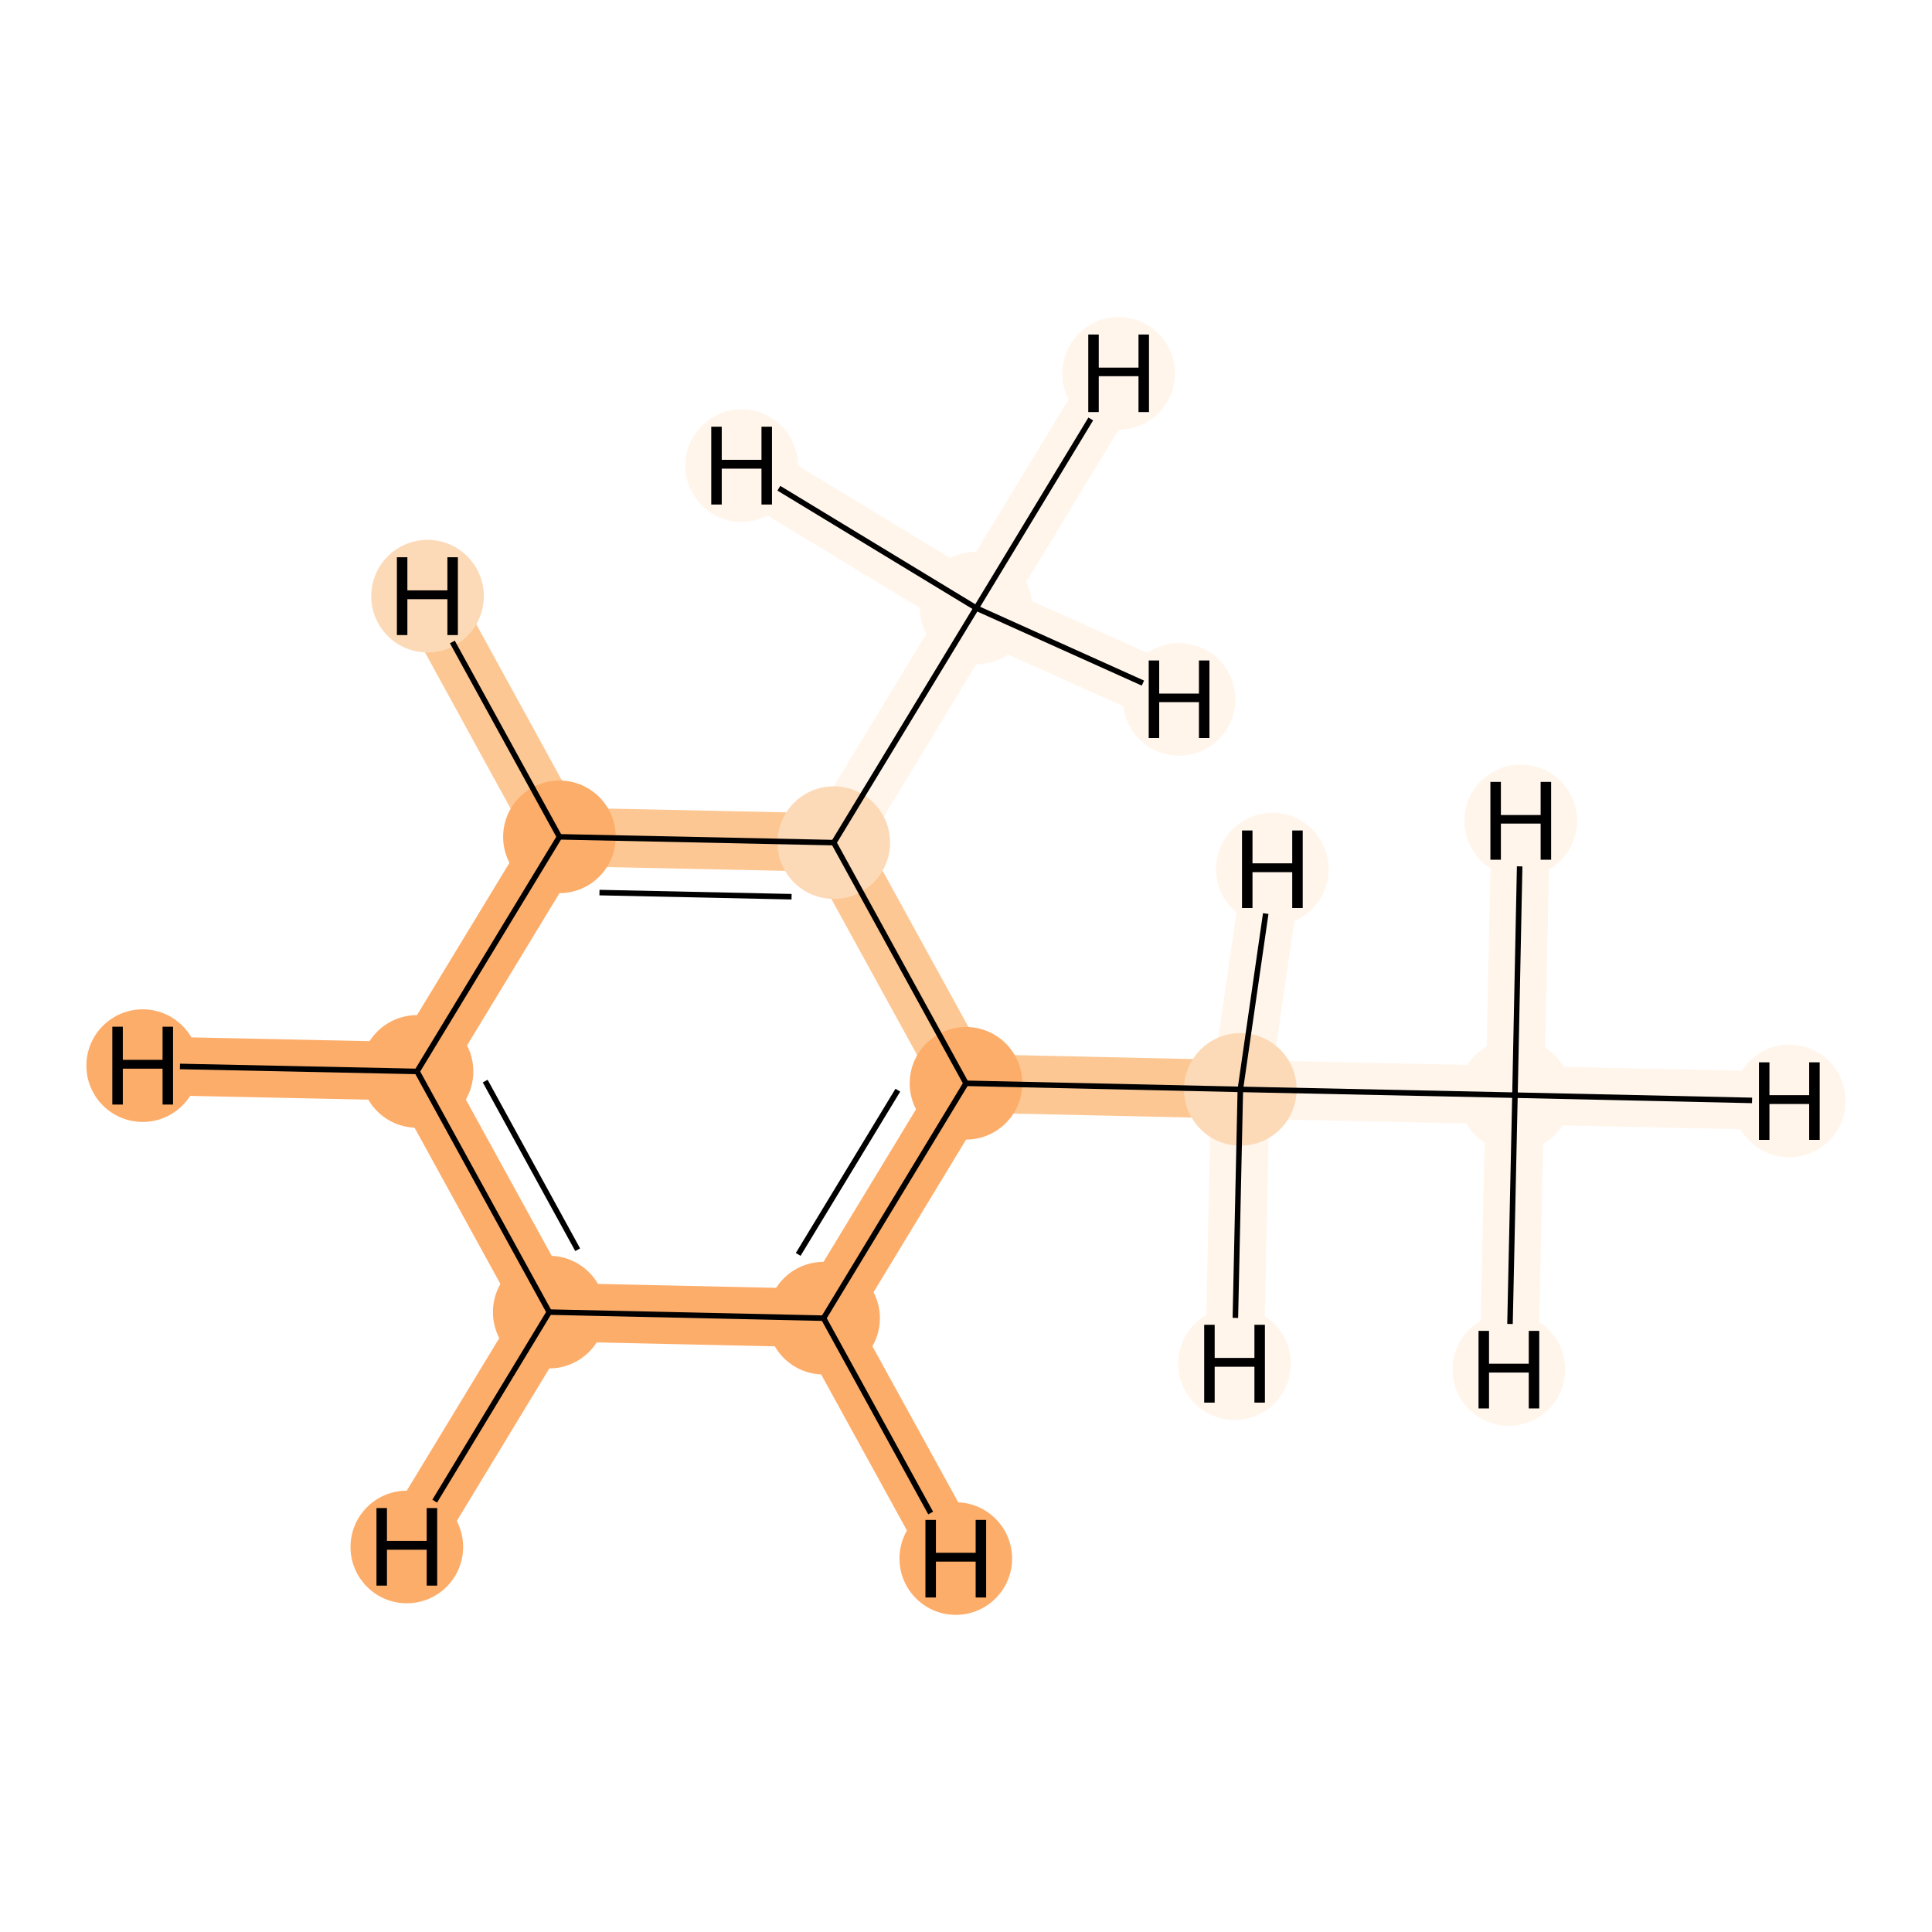 <?xml version='1.0' encoding='iso-8859-1'?>
<svg version='1.1' baseProfile='full'
              xmlns='http://www.w3.org/2000/svg'
                      xmlns:rdkit='http://www.rdkit.org/xml'
                      xmlns:xlink='http://www.w3.org/1999/xlink'
                  xml:space='preserve'
width='700px' height='700px' viewBox='0 0 700 700'>
<!-- END OF HEADER -->
<rect style='opacity:1.0;fill:#FFFFFF;stroke:none' width='700.0' height='700.0' x='0.0' y='0.0'> </rect>
<path d='M 548.9,396.8 L 449.4,394.7' style='fill:none;fill-rule:evenodd;stroke:#FFF5EB;stroke-width:21.2px;stroke-linecap:butt;stroke-linejoin:miter;stroke-opacity:1' />
<path d='M 548.9,396.8 L 648.3,398.9' style='fill:none;fill-rule:evenodd;stroke:#FFF5EB;stroke-width:21.2px;stroke-linecap:butt;stroke-linejoin:miter;stroke-opacity:1' />
<path d='M 548.9,396.8 L 546.7,496.2' style='fill:none;fill-rule:evenodd;stroke:#FFF5EB;stroke-width:21.2px;stroke-linecap:butt;stroke-linejoin:miter;stroke-opacity:1' />
<path d='M 548.9,396.8 L 551.0,297.4' style='fill:none;fill-rule:evenodd;stroke:#FFF5EB;stroke-width:21.2px;stroke-linecap:butt;stroke-linejoin:miter;stroke-opacity:1' />
<path d='M 449.4,394.7 L 350.0,392.5' style='fill:none;fill-rule:evenodd;stroke:#FDC793;stroke-width:21.2px;stroke-linecap:butt;stroke-linejoin:miter;stroke-opacity:1' />
<path d='M 449.4,394.7 L 461.0,314.9' style='fill:none;fill-rule:evenodd;stroke:#FFF5EB;stroke-width:21.2px;stroke-linecap:butt;stroke-linejoin:miter;stroke-opacity:1' />
<path d='M 449.4,394.7 L 447.3,494.1' style='fill:none;fill-rule:evenodd;stroke:#FFF5EB;stroke-width:21.2px;stroke-linecap:butt;stroke-linejoin:miter;stroke-opacity:1' />
<path d='M 350.0,392.5 L 298.4,477.6' style='fill:none;fill-rule:evenodd;stroke:#FDAD6A;stroke-width:21.2px;stroke-linecap:butt;stroke-linejoin:miter;stroke-opacity:1' />
<path d='M 350.0,392.5 L 302.1,305.3' style='fill:none;fill-rule:evenodd;stroke:#FDC793;stroke-width:21.2px;stroke-linecap:butt;stroke-linejoin:miter;stroke-opacity:1' />
<path d='M 298.4,477.6 L 199.0,475.4' style='fill:none;fill-rule:evenodd;stroke:#FDAD6A;stroke-width:21.2px;stroke-linecap:butt;stroke-linejoin:miter;stroke-opacity:1' />
<path d='M 298.4,477.6 L 346.3,564.7' style='fill:none;fill-rule:evenodd;stroke:#FDAD6A;stroke-width:21.2px;stroke-linecap:butt;stroke-linejoin:miter;stroke-opacity:1' />
<path d='M 199.0,475.4 L 151.1,388.2' style='fill:none;fill-rule:evenodd;stroke:#FDAD6A;stroke-width:21.2px;stroke-linecap:butt;stroke-linejoin:miter;stroke-opacity:1' />
<path d='M 199.0,475.4 L 147.4,560.5' style='fill:none;fill-rule:evenodd;stroke:#FDAD6A;stroke-width:21.2px;stroke-linecap:butt;stroke-linejoin:miter;stroke-opacity:1' />
<path d='M 151.1,388.2 L 202.7,303.2' style='fill:none;fill-rule:evenodd;stroke:#FDAD6A;stroke-width:21.2px;stroke-linecap:butt;stroke-linejoin:miter;stroke-opacity:1' />
<path d='M 151.1,388.2 L 51.7,386.1' style='fill:none;fill-rule:evenodd;stroke:#FDAD6A;stroke-width:21.2px;stroke-linecap:butt;stroke-linejoin:miter;stroke-opacity:1' />
<path d='M 202.7,303.2 L 302.1,305.3' style='fill:none;fill-rule:evenodd;stroke:#FDC793;stroke-width:21.2px;stroke-linecap:butt;stroke-linejoin:miter;stroke-opacity:1' />
<path d='M 202.7,303.2 L 154.9,216.0' style='fill:none;fill-rule:evenodd;stroke:#FDC793;stroke-width:21.2px;stroke-linecap:butt;stroke-linejoin:miter;stroke-opacity:1' />
<path d='M 302.1,305.3 L 353.7,220.3' style='fill:none;fill-rule:evenodd;stroke:#FFF5EB;stroke-width:21.2px;stroke-linecap:butt;stroke-linejoin:miter;stroke-opacity:1' />
<path d='M 353.7,220.3 L 405.3,135.3' style='fill:none;fill-rule:evenodd;stroke:#FFF5EB;stroke-width:21.2px;stroke-linecap:butt;stroke-linejoin:miter;stroke-opacity:1' />
<path d='M 353.7,220.3 L 427.2,253.4' style='fill:none;fill-rule:evenodd;stroke:#FFF5EB;stroke-width:21.2px;stroke-linecap:butt;stroke-linejoin:miter;stroke-opacity:1' />
<path d='M 353.7,220.3 L 268.7,168.7' style='fill:none;fill-rule:evenodd;stroke:#FFF5EB;stroke-width:21.2px;stroke-linecap:butt;stroke-linejoin:miter;stroke-opacity:1' />
<ellipse cx='548.9' cy='396.8' rx='19.9' ry='19.9'  style='fill:#FFF5EB;fill-rule:evenodd;stroke:#FFF5EB;stroke-width:1.0px;stroke-linecap:butt;stroke-linejoin:miter;stroke-opacity:1' />
<ellipse cx='449.4' cy='394.7' rx='19.9' ry='19.9'  style='fill:#FDDAB7;fill-rule:evenodd;stroke:#FDDAB7;stroke-width:1.0px;stroke-linecap:butt;stroke-linejoin:miter;stroke-opacity:1' />
<ellipse cx='350.0' cy='392.5' rx='19.9' ry='19.9'  style='fill:#FDAD6A;fill-rule:evenodd;stroke:#FDAD6A;stroke-width:1.0px;stroke-linecap:butt;stroke-linejoin:miter;stroke-opacity:1' />
<ellipse cx='298.4' cy='477.6' rx='19.9' ry='19.9'  style='fill:#FDAD6A;fill-rule:evenodd;stroke:#FDAD6A;stroke-width:1.0px;stroke-linecap:butt;stroke-linejoin:miter;stroke-opacity:1' />
<ellipse cx='199.0' cy='475.4' rx='19.9' ry='19.9'  style='fill:#FDAD6A;fill-rule:evenodd;stroke:#FDAD6A;stroke-width:1.0px;stroke-linecap:butt;stroke-linejoin:miter;stroke-opacity:1' />
<ellipse cx='151.1' cy='388.2' rx='19.9' ry='19.9'  style='fill:#FDAD6A;fill-rule:evenodd;stroke:#FDAD6A;stroke-width:1.0px;stroke-linecap:butt;stroke-linejoin:miter;stroke-opacity:1' />
<ellipse cx='202.7' cy='303.2' rx='19.9' ry='19.9'  style='fill:#FDAD6A;fill-rule:evenodd;stroke:#FDAD6A;stroke-width:1.0px;stroke-linecap:butt;stroke-linejoin:miter;stroke-opacity:1' />
<ellipse cx='302.1' cy='305.3' rx='19.9' ry='19.9'  style='fill:#FDDAB7;fill-rule:evenodd;stroke:#FDDAB7;stroke-width:1.0px;stroke-linecap:butt;stroke-linejoin:miter;stroke-opacity:1' />
<ellipse cx='353.7' cy='220.3' rx='19.9' ry='19.9'  style='fill:#FFF5EB;fill-rule:evenodd;stroke:#FFF5EB;stroke-width:1.0px;stroke-linecap:butt;stroke-linejoin:miter;stroke-opacity:1' />
<ellipse cx='648.3' cy='398.9' rx='19.9' ry='19.9'  style='fill:#FFF5EB;fill-rule:evenodd;stroke:#FFF5EB;stroke-width:1.0px;stroke-linecap:butt;stroke-linejoin:miter;stroke-opacity:1' />
<ellipse cx='546.7' cy='496.2' rx='19.9' ry='19.9'  style='fill:#FFF5EB;fill-rule:evenodd;stroke:#FFF5EB;stroke-width:1.0px;stroke-linecap:butt;stroke-linejoin:miter;stroke-opacity:1' />
<ellipse cx='551.0' cy='297.4' rx='19.9' ry='19.9'  style='fill:#FFF5EB;fill-rule:evenodd;stroke:#FFF5EB;stroke-width:1.0px;stroke-linecap:butt;stroke-linejoin:miter;stroke-opacity:1' />
<ellipse cx='461.0' cy='314.9' rx='19.9' ry='19.9'  style='fill:#FFF5EB;fill-rule:evenodd;stroke:#FFF5EB;stroke-width:1.0px;stroke-linecap:butt;stroke-linejoin:miter;stroke-opacity:1' />
<ellipse cx='447.3' cy='494.1' rx='19.9' ry='19.9'  style='fill:#FFF5EB;fill-rule:evenodd;stroke:#FFF5EB;stroke-width:1.0px;stroke-linecap:butt;stroke-linejoin:miter;stroke-opacity:1' />
<ellipse cx='346.3' cy='564.7' rx='19.9' ry='19.9'  style='fill:#FDAD6A;fill-rule:evenodd;stroke:#FDAD6A;stroke-width:1.0px;stroke-linecap:butt;stroke-linejoin:miter;stroke-opacity:1' />
<ellipse cx='147.4' cy='560.5' rx='19.9' ry='19.9'  style='fill:#FDAD6A;fill-rule:evenodd;stroke:#FDAD6A;stroke-width:1.0px;stroke-linecap:butt;stroke-linejoin:miter;stroke-opacity:1' />
<ellipse cx='51.7' cy='386.1' rx='19.9' ry='19.9'  style='fill:#FDAD6A;fill-rule:evenodd;stroke:#FDAD6A;stroke-width:1.0px;stroke-linecap:butt;stroke-linejoin:miter;stroke-opacity:1' />
<ellipse cx='154.9' cy='216.0' rx='19.9' ry='19.9'  style='fill:#FDDAB7;fill-rule:evenodd;stroke:#FDDAB7;stroke-width:1.0px;stroke-linecap:butt;stroke-linejoin:miter;stroke-opacity:1' />
<ellipse cx='405.3' cy='135.3' rx='19.9' ry='19.9'  style='fill:#FFF5EB;fill-rule:evenodd;stroke:#FFF5EB;stroke-width:1.0px;stroke-linecap:butt;stroke-linejoin:miter;stroke-opacity:1' />
<ellipse cx='427.2' cy='253.4' rx='19.9' ry='19.9'  style='fill:#FFF5EB;fill-rule:evenodd;stroke:#FFF5EB;stroke-width:1.0px;stroke-linecap:butt;stroke-linejoin:miter;stroke-opacity:1' />
<ellipse cx='268.7' cy='168.7' rx='19.9' ry='19.9'  style='fill:#FFF5EB;fill-rule:evenodd;stroke:#FFF5EB;stroke-width:1.0px;stroke-linecap:butt;stroke-linejoin:miter;stroke-opacity:1' />
<path class='bond-0 atom-0 atom-1' d='M 548.9,396.8 L 449.4,394.7' style='fill:none;fill-rule:evenodd;stroke:#000000;stroke-width:2.0px;stroke-linecap:butt;stroke-linejoin:miter;stroke-opacity:1' />
<path class='bond-9 atom-0 atom-9' d='M 548.9,396.8 L 634.8,398.7' style='fill:none;fill-rule:evenodd;stroke:#000000;stroke-width:2.0px;stroke-linecap:butt;stroke-linejoin:miter;stroke-opacity:1' />
<path class='bond-10 atom-0 atom-10' d='M 548.9,396.8 L 547.1,479.7' style='fill:none;fill-rule:evenodd;stroke:#000000;stroke-width:2.0px;stroke-linecap:butt;stroke-linejoin:miter;stroke-opacity:1' />
<path class='bond-11 atom-0 atom-11' d='M 548.9,396.8 L 550.6,313.9' style='fill:none;fill-rule:evenodd;stroke:#000000;stroke-width:2.0px;stroke-linecap:butt;stroke-linejoin:miter;stroke-opacity:1' />
<path class='bond-1 atom-1 atom-2' d='M 449.4,394.7 L 350.0,392.5' style='fill:none;fill-rule:evenodd;stroke:#000000;stroke-width:2.0px;stroke-linecap:butt;stroke-linejoin:miter;stroke-opacity:1' />
<path class='bond-12 atom-1 atom-12' d='M 449.4,394.7 L 458.6,331.0' style='fill:none;fill-rule:evenodd;stroke:#000000;stroke-width:2.0px;stroke-linecap:butt;stroke-linejoin:miter;stroke-opacity:1' />
<path class='bond-13 atom-1 atom-13' d='M 449.4,394.7 L 447.6,477.5' style='fill:none;fill-rule:evenodd;stroke:#000000;stroke-width:2.0px;stroke-linecap:butt;stroke-linejoin:miter;stroke-opacity:1' />
<path class='bond-2 atom-2 atom-3' d='M 350.0,392.5 L 298.4,477.6' style='fill:none;fill-rule:evenodd;stroke:#000000;stroke-width:2.0px;stroke-linecap:butt;stroke-linejoin:miter;stroke-opacity:1' />
<path class='bond-2 atom-2 atom-3' d='M 325.3,395.0 L 289.2,454.5' style='fill:none;fill-rule:evenodd;stroke:#000000;stroke-width:2.0px;stroke-linecap:butt;stroke-linejoin:miter;stroke-opacity:1' />
<path class='bond-8 atom-7 atom-2' d='M 302.1,305.3 L 350.0,392.5' style='fill:none;fill-rule:evenodd;stroke:#000000;stroke-width:2.0px;stroke-linecap:butt;stroke-linejoin:miter;stroke-opacity:1' />
<path class='bond-3 atom-3 atom-4' d='M 298.4,477.6 L 199.0,475.4' style='fill:none;fill-rule:evenodd;stroke:#000000;stroke-width:2.0px;stroke-linecap:butt;stroke-linejoin:miter;stroke-opacity:1' />
<path class='bond-14 atom-3 atom-14' d='M 298.4,477.6 L 337.2,548.2' style='fill:none;fill-rule:evenodd;stroke:#000000;stroke-width:2.0px;stroke-linecap:butt;stroke-linejoin:miter;stroke-opacity:1' />
<path class='bond-4 atom-4 atom-5' d='M 199.0,475.4 L 151.1,388.2' style='fill:none;fill-rule:evenodd;stroke:#000000;stroke-width:2.0px;stroke-linecap:butt;stroke-linejoin:miter;stroke-opacity:1' />
<path class='bond-4 atom-4 atom-5' d='M 209.3,452.8 L 175.8,391.7' style='fill:none;fill-rule:evenodd;stroke:#000000;stroke-width:2.0px;stroke-linecap:butt;stroke-linejoin:miter;stroke-opacity:1' />
<path class='bond-15 atom-4 atom-15' d='M 199.0,475.4 L 157.5,543.9' style='fill:none;fill-rule:evenodd;stroke:#000000;stroke-width:2.0px;stroke-linecap:butt;stroke-linejoin:miter;stroke-opacity:1' />
<path class='bond-5 atom-5 atom-6' d='M 151.1,388.2 L 202.7,303.2' style='fill:none;fill-rule:evenodd;stroke:#000000;stroke-width:2.0px;stroke-linecap:butt;stroke-linejoin:miter;stroke-opacity:1' />
<path class='bond-16 atom-5 atom-16' d='M 151.1,388.2 L 65.2,386.4' style='fill:none;fill-rule:evenodd;stroke:#000000;stroke-width:2.0px;stroke-linecap:butt;stroke-linejoin:miter;stroke-opacity:1' />
<path class='bond-6 atom-6 atom-7' d='M 202.7,303.2 L 302.1,305.3' style='fill:none;fill-rule:evenodd;stroke:#000000;stroke-width:2.0px;stroke-linecap:butt;stroke-linejoin:miter;stroke-opacity:1' />
<path class='bond-6 atom-6 atom-7' d='M 217.2,323.4 L 286.8,324.9' style='fill:none;fill-rule:evenodd;stroke:#000000;stroke-width:2.0px;stroke-linecap:butt;stroke-linejoin:miter;stroke-opacity:1' />
<path class='bond-17 atom-6 atom-17' d='M 202.7,303.2 L 163.9,232.6' style='fill:none;fill-rule:evenodd;stroke:#000000;stroke-width:2.0px;stroke-linecap:butt;stroke-linejoin:miter;stroke-opacity:1' />
<path class='bond-7 atom-7 atom-8' d='M 302.1,305.3 L 353.7,220.3' style='fill:none;fill-rule:evenodd;stroke:#000000;stroke-width:2.0px;stroke-linecap:butt;stroke-linejoin:miter;stroke-opacity:1' />
<path class='bond-18 atom-8 atom-18' d='M 353.7,220.3 L 395.2,151.8' style='fill:none;fill-rule:evenodd;stroke:#000000;stroke-width:2.0px;stroke-linecap:butt;stroke-linejoin:miter;stroke-opacity:1' />
<path class='bond-19 atom-8 atom-19' d='M 353.7,220.3 L 414.1,247.5' style='fill:none;fill-rule:evenodd;stroke:#000000;stroke-width:2.0px;stroke-linecap:butt;stroke-linejoin:miter;stroke-opacity:1' />
<path class='bond-20 atom-8 atom-20' d='M 353.7,220.3 L 282.2,176.9' style='fill:none;fill-rule:evenodd;stroke:#000000;stroke-width:2.0px;stroke-linecap:butt;stroke-linejoin:miter;stroke-opacity:1' />
<path  class='atom-9' d='M 637.3 384.9
L 641.1 384.9
L 641.1 396.8
L 655.5 396.8
L 655.5 384.9
L 659.3 384.9
L 659.3 413.0
L 655.5 413.0
L 655.5 400.0
L 641.1 400.0
L 641.1 413.0
L 637.3 413.0
L 637.3 384.9
' fill='#000000'/>
<path  class='atom-10' d='M 535.7 482.2
L 539.5 482.2
L 539.5 494.1
L 553.9 494.1
L 553.9 482.2
L 557.7 482.2
L 557.7 510.3
L 553.9 510.3
L 553.9 497.3
L 539.5 497.3
L 539.5 510.3
L 535.7 510.3
L 535.7 482.2
' fill='#000000'/>
<path  class='atom-11' d='M 540.0 283.3
L 543.8 283.3
L 543.8 295.3
L 558.2 295.3
L 558.2 283.3
L 562.0 283.3
L 562.0 311.5
L 558.2 311.5
L 558.2 298.4
L 543.8 298.4
L 543.8 311.5
L 540.0 311.5
L 540.0 283.3
' fill='#000000'/>
<path  class='atom-12' d='M 450.0 300.9
L 453.8 300.9
L 453.8 312.8
L 468.2 312.8
L 468.2 300.9
L 472.0 300.9
L 472.0 329.0
L 468.2 329.0
L 468.2 316.0
L 453.8 316.0
L 453.8 329.0
L 450.0 329.0
L 450.0 300.9
' fill='#000000'/>
<path  class='atom-13' d='M 436.3 480.0
L 440.1 480.0
L 440.1 492.0
L 454.5 492.0
L 454.5 480.0
L 458.3 480.0
L 458.3 508.2
L 454.5 508.2
L 454.5 495.2
L 440.1 495.2
L 440.1 508.2
L 436.3 508.2
L 436.3 480.0
' fill='#000000'/>
<path  class='atom-14' d='M 335.3 550.7
L 339.1 550.7
L 339.1 562.6
L 353.5 562.6
L 353.5 550.7
L 357.3 550.7
L 357.3 578.8
L 353.5 578.8
L 353.5 565.8
L 339.1 565.8
L 339.1 578.8
L 335.3 578.8
L 335.3 550.7
' fill='#000000'/>
<path  class='atom-15' d='M 136.4 546.4
L 140.2 546.4
L 140.2 558.3
L 154.6 558.3
L 154.6 546.4
L 158.4 546.4
L 158.4 574.5
L 154.6 574.5
L 154.6 561.5
L 140.2 561.5
L 140.2 574.5
L 136.4 574.5
L 136.4 546.4
' fill='#000000'/>
<path  class='atom-16' d='M 40.7 372.0
L 44.5 372.0
L 44.5 384.0
L 58.9 384.0
L 58.9 372.0
L 62.7 372.0
L 62.7 400.2
L 58.9 400.2
L 58.9 387.2
L 44.5 387.2
L 44.5 400.2
L 40.7 400.2
L 40.7 372.0
' fill='#000000'/>
<path  class='atom-17' d='M 143.8 201.9
L 147.6 201.9
L 147.6 213.9
L 162.1 213.9
L 162.1 201.9
L 165.9 201.9
L 165.9 230.1
L 162.1 230.1
L 162.1 217.1
L 147.6 217.1
L 147.6 230.1
L 143.8 230.1
L 143.8 201.9
' fill='#000000'/>
<path  class='atom-18' d='M 394.3 121.2
L 398.1 121.2
L 398.1 133.2
L 412.5 133.2
L 412.5 121.2
L 416.3 121.2
L 416.3 149.3
L 412.5 149.3
L 412.5 136.3
L 398.1 136.3
L 398.1 149.3
L 394.3 149.3
L 394.3 121.2
' fill='#000000'/>
<path  class='atom-19' d='M 416.2 239.3
L 420.0 239.3
L 420.0 251.3
L 434.4 251.3
L 434.4 239.3
L 438.2 239.3
L 438.2 267.4
L 434.4 267.4
L 434.4 254.4
L 420.0 254.4
L 420.0 267.4
L 416.2 267.4
L 416.2 239.3
' fill='#000000'/>
<path  class='atom-20' d='M 257.7 154.6
L 261.5 154.6
L 261.5 166.6
L 275.9 166.6
L 275.9 154.6
L 279.7 154.6
L 279.7 182.8
L 275.9 182.8
L 275.9 169.8
L 261.5 169.8
L 261.5 182.8
L 257.7 182.8
L 257.7 154.6
' fill='#000000'/>
</svg>
